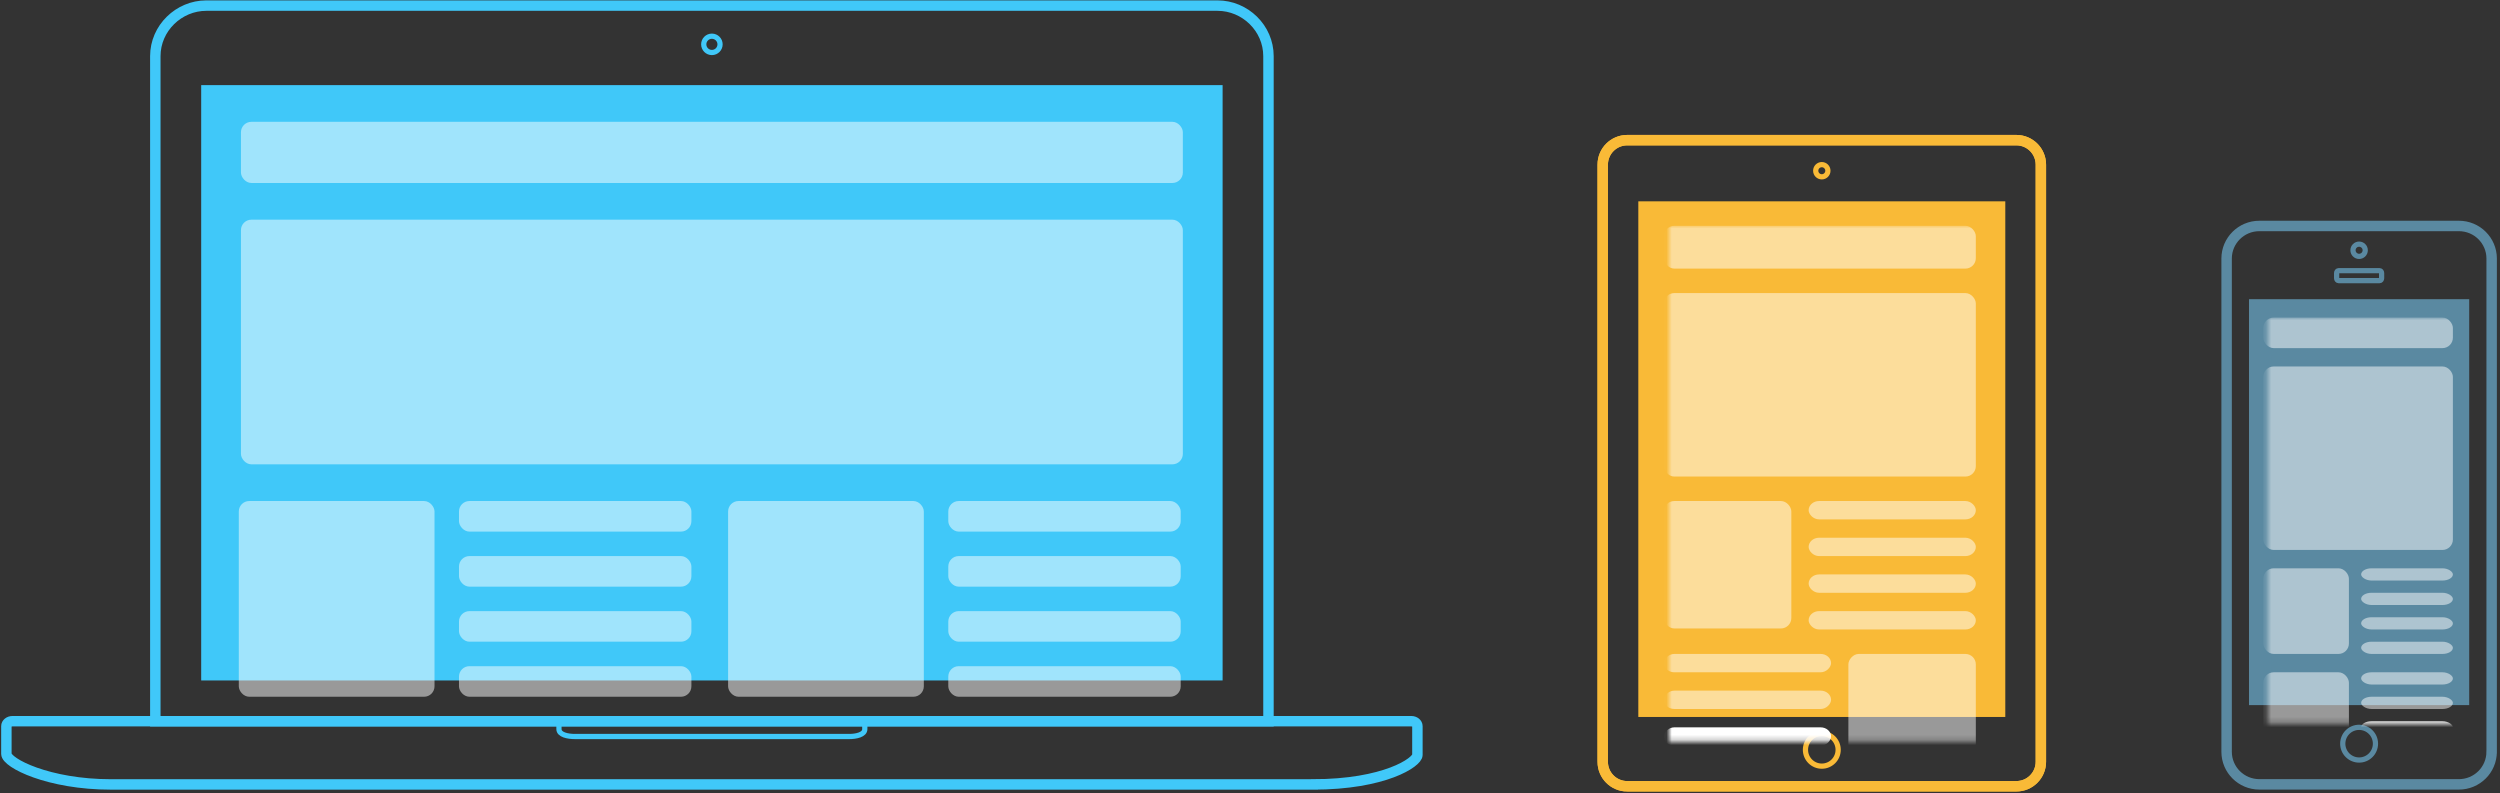 <svg width="479" height="152" viewBox="0 0 479 152" xmlns="http://www.w3.org/2000/svg" xmlns:xlink="http://www.w3.org/1999/xlink"><rect x="0" y="0" width="479" height="152" fill="#333333" stroke="none"/><defs><rect id="path-1" x=".96" width="70.313" height="98.796"/><rect id="path-3" x=".783" y=".001" width="42.188" height="77.773"/></defs><g transform="translate(1.223 1.075)" fill="none" fill-rule="evenodd"><path d="M476.176 142.962c0 3.45-2.81 6.248-6.275 6.248h-38.23c-3.466 0-6.275-2.797-6.275-6.248V48.466c0-3.45 2.81-6.247 6.276-6.247h38.23c3.468 0 6.277 2.793 6.277 6.243v94.496z" stroke="#5A89A1" stroke-width="2"/><path d="M455.093 52.245c0 .248-.172.448-.383.448h-7.853c-.212 0-.383-.2-.383-.448v-1.008c0-.248.172-.448.383-.448h7.853c.21 0 .383.2.383.444v1.008z" stroke="#5A89A1"/><ellipse stroke="#5A89A1" cx="450.783" cy="46.875" rx="1.172" ry="1.172"/><ellipse stroke="#5A89A1" cx="450.783" cy="141.414" rx="3.133" ry="3.133"/><path d="M385.118 149.577h-74.566c-2.59 0-4.693-2.1-4.693-4.69V30.472c0-2.59 2.1-4.692 4.69-4.692h74.565c2.593 0 4.693 2.102 4.693 4.693v114.413c0 2.59-2.1 4.69-4.693 4.69z" stroke="#F9BA37" stroke-width="2"/><path d="M310.552 149.577c-2.59 0-4.693-2.1-4.693-4.69V30.472c0-2.59 2.1-4.692 4.69-4.692h74.565c2.593 0 4.693 2.102 4.693 4.693v114.413c0 2.59-2.1 4.69-4.693 4.69H310.55z" stroke="#F9BA37" stroke-width="2"/><ellipse stroke="#F9BA37" cx="347.835" cy="142.586" rx="3.133" ry="3.133"/><ellipse stroke="#F9BA37" cx="347.835" cy="31.637" rx="1.168" ry="1.168"/><path d="M232.05 0H38.3c-5.27 0-9.764 4.326-9.764 9.684V137.12h213.28V9.684c0-5.36-4.477-9.684-9.765-9.684z" stroke="#40C8F9" stroke-width="2"/><ellipse stroke="#40C8F9" cx="135.176" cy="7.422" rx="1.563" ry="1.563"/><path d="M250.317 149.223H20.034C8.064 149.223 0 145.115 0 143.368v-5.31c0-.525.52-.95 1.17-.95h268.01c.65 0 1.173.425 1.173.95v5.52c-.003 1.38-6.247 5.645-20.036 5.645z" stroke="#40C8F9" stroke-width="2"/><rect fill="#40C8F9" x="37.325" y="15.234" width="195.703" height="114.066"/><path d="M164.473 137.11v1.52c0 1.082-1.692 1.41-2.974 1.41h-52.57c-1.35 0-3.055-.328-3.055-1.41v-1.52" stroke="#40C8F9"/><rect fill-opacity=".5" fill="#FFF" x="44.942" y="22.266" width="180.469" height="11.719" rx="2"/><rect fill-opacity=".5" fill="#FFF" x="44.942" y="41.016" width="180.469" height="46.875" rx="2"/><rect fill-opacity=".5" fill="#FFF" x="44.531" y="94.922" width="37.5" height="37.5" rx="2"/><rect fill-opacity=".5" fill="#FFF" x="86.719" y="94.922" width="44.531" height="5.859" rx="2"/><rect fill-opacity=".5" fill="#FFF" x="86.719" y="105.469" width="44.531" height="5.859" rx="2"/><rect fill-opacity=".5" fill="#FFF" x="86.719" y="116.016" width="44.531" height="5.859" rx="2"/><rect fill-opacity=".5" fill="#FFF" x="86.719" y="126.563" width="44.531" height="5.859" rx="2"/><rect fill-opacity=".5" fill="#FFF" x="138.281" y="94.922" width="37.5" height="37.5" rx="2"/><rect fill-opacity=".5" fill="#FFF" x="180.469" y="94.922" width="44.531" height="5.859" rx="2"/><rect fill-opacity=".5" fill="#FFF" x="180.469" y="105.469" width="44.531" height="5.859" rx="2"/><rect fill-opacity=".5" fill="#FFF" x="180.469" y="116.016" width="44.531" height="5.859" rx="2"/><rect fill-opacity=".5" fill="#FFF" x="180.469" y="126.563" width="44.531" height="5.859" rx="2"/><g transform="translate(311.719 37.5)"><mask id="mask-2" fill="#fff"><use xlink:href="#path-1"/></mask><use fill="#F9BA37" xlink:href="#path-1"/><g transform="translate(5.859 4.688)" fill="#FFF" mask="url(#mask-2)"><rect opacity=".5" width="59.766" height="8.203" rx="2"/><rect opacity=".5" y="12.891" width="59.766" height="35.156" rx="2"/><rect opacity=".5" y="52.734" width="24.418" height="24.418" rx="2"/><rect opacity=".5" x="27.735" y="52.734" width="32.031" height="3.516" rx="2"/><rect opacity=".5" x="27.735" y="59.766" width="32.031" height="3.516" rx="2"/><rect opacity=".5" x="27.735" y="66.797" width="32.031" height="3.516" rx="2"/><rect opacity=".5" x="27.735" y="73.828" width="32.031" height="3.516" rx="2"/><g transform="matrix(-1 0 0 1 59.766 82.031)"><rect opacity=".5" width="24.418" height="24.418" rx="2"/><rect opacity=".5" x="27.735" width="32.031" height="3.516" rx="2"/><rect opacity=".5" x="27.735" y="7.031" width="32.031" height="3.516" rx="2"/><rect x="27.735" y="14.063" width="32.031" height="3.516" rx="2"/><rect x="27.735" y="21.094" width="32.031" height="3.516" rx="2"/></g></g></g><g transform="translate(428.906 56.25)"><mask id="mask-4" fill="#fff"><use xlink:href="#path-3"/></mask><use fill="#5A89A1" xlink:href="#path-3"/><g transform="translate(3.516 3.516)" mask="url(#mask-4)" fill="#FFF"><rect fill-opacity=".5" width="36.328" height="5.859" rx="2"/><rect fill-opacity=".5" y="9.375" width="36.328" height="35.156" rx="2"/><rect fill-opacity=".5" y="48.047" width="16.406" height="16.406" rx="2"/><rect fill-opacity=".5" x="18.75" y="48.047" width="17.578" height="2.344" rx="2"/><rect fill-opacity=".5" x="18.75" y="52.734" width="17.578" height="2.344" rx="2"/><rect fill-opacity=".5" x="18.75" y="57.422" width="17.578" height="2.344" rx="2"/><rect fill-opacity=".5" x="18.75" y="62.109" width="17.578" height="2.344" rx="2"/><rect fill-opacity=".5" y="67.969" width="16.406" height="16.406" rx="2"/><rect fill-opacity=".5" x="18.75" y="67.969" width="17.578" height="2.344" rx="2"/><rect fill-opacity=".5" x="18.75" y="72.656" width="17.578" height="2.344" rx="2"/><rect x="18.75" y="77.344" width="17.578" height="2.344" rx="2"/><rect x="18.75" y="82.031" width="17.578" height="2.344" rx="2"/></g></g></g></svg>